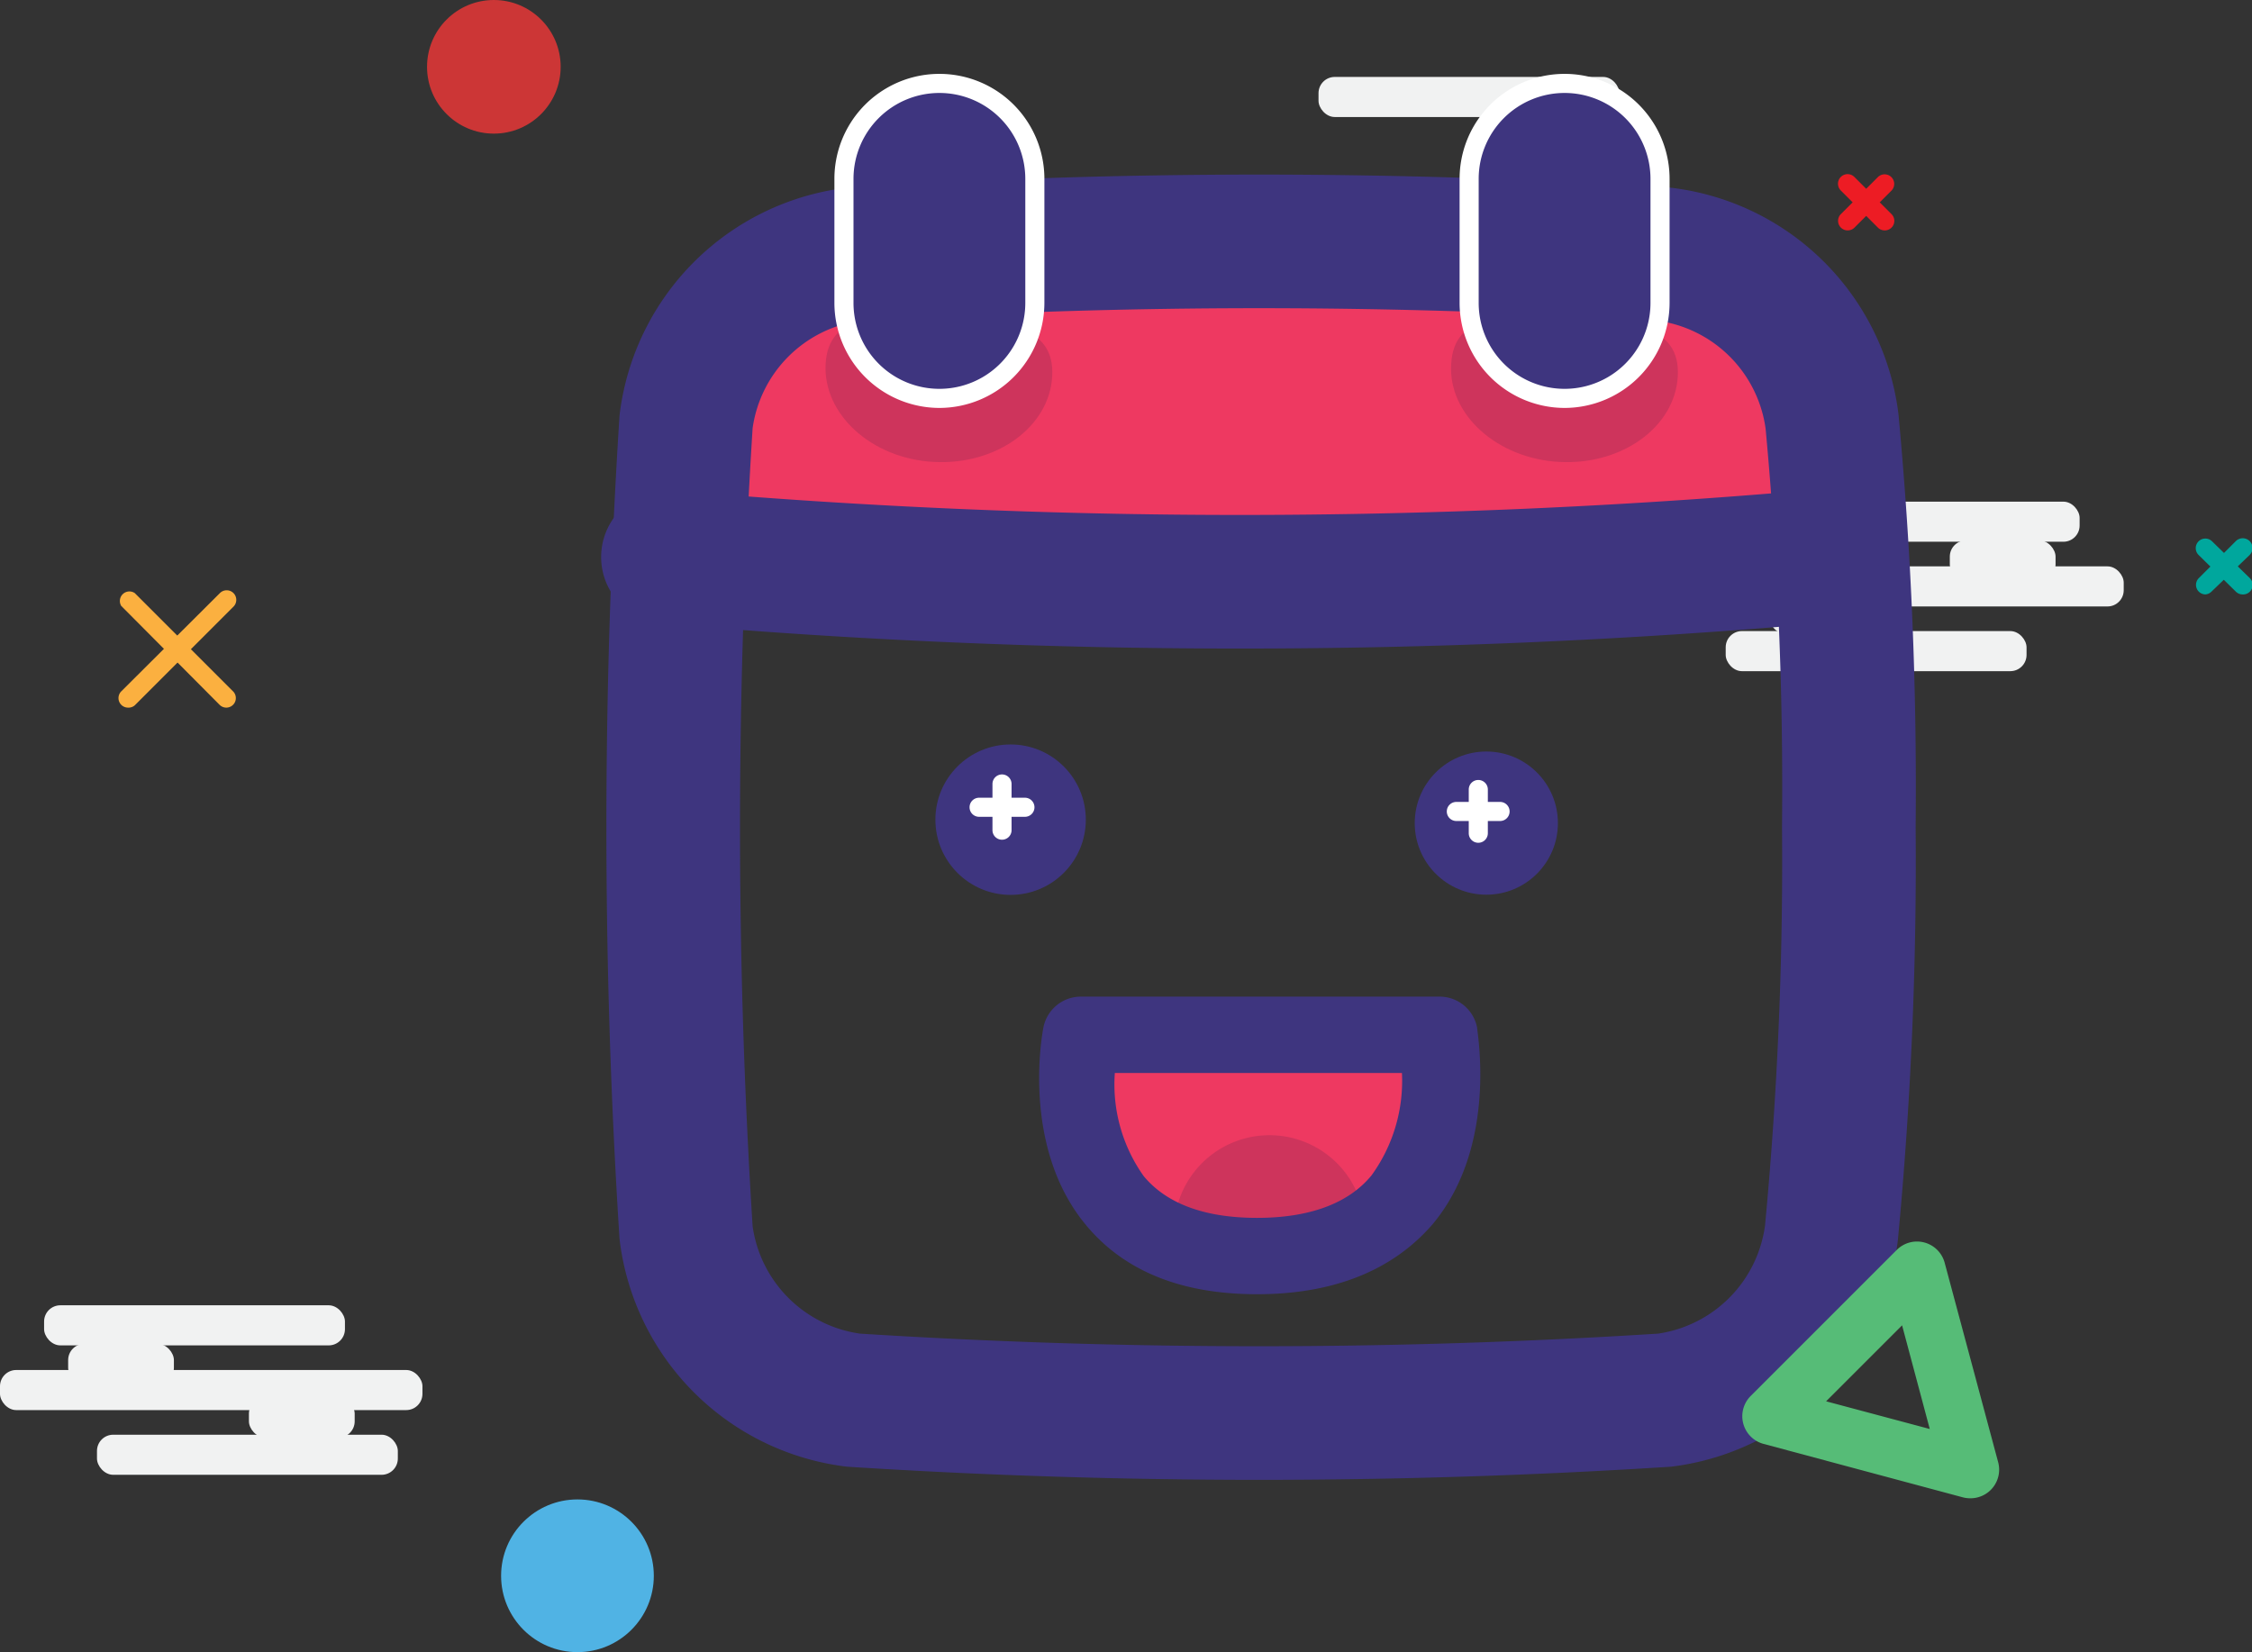 <svg id="Слой_1" data-name="Слой 1" xmlns="http://www.w3.org/2000/svg" width="117.97" height="86.55" viewBox="0 0 117.97 86.55"><rect x="0" y="0" width="117.97" height="86.55" fill="#333333" stroke="none"/><title>timetable</title><rect x="97.23" y="49.95" width="15.76" height="2.1" rx="0.85" ry="0.85" transform="translate(182.06 56.08) rotate(180)" style="fill:#f1f2f2"/><rect x="121.33" y="72.2" width="15.76" height="2.1" rx="0.85" ry="0.85" transform="translate(230.27 100.58) rotate(180)" style="fill:#f1f2f2"/><rect x="130.29" y="74.22" width="5.54" height="2.1" rx="0.85" ry="0.85" transform="translate(237.97 104.63) rotate(180)" style="fill:#f1f2f2"/><rect x="120.81" y="77.03" width="5.54" height="2.1" rx="0.85" ry="0.85" transform="translate(219.03 110.23) rotate(180)" style="fill:#f1f2f2"/><rect x="117.27" y="75.59" width="22.13" height="2.1" rx="0.85" ry="0.85" transform="translate(228.52 107.36) rotate(-180)" style="fill:#f1f2f2"/><rect x="118.56" y="78.98" width="15.76" height="2.1" rx="0.85" ry="0.85" transform="translate(224.72 114.14) rotate(-180)" style="fill:#f1f2f2"/><path d="M61.11,75.59c0.17-1-1.23-20.17,21.47-19s39,0.33,40.2,12.17-1.5,6.83-1.5,6.83H61.11Z" transform="translate(-28.15 -45.93)" style="fill:#ee3961"/><path d="M71.4,65c0.14-2.66,2.8-2.62,6.08-2.45s5.93,0.42,5.79,3.08-2.91,4.67-6.19,4.5S71.26,67.63,71.4,65Z" transform="translate(-28.15 -45.93)" style="fill:#ce345c"/><path d="M104.17,65c0.14-2.66,2.8-2.62,6.08-2.45s5.93,0.42,5.79,3.08-2.91,4.67-6.19,4.5S104,67.63,104.17,65Z" transform="translate(-28.15 -45.93)" style="fill:#ce345c"/><path d="M115.35,119.28a334.91,334.91,0,0,1-42.49,0,10.12,10.12,0,0,1-8.77-8.77,334.9,334.9,0,0,1,0-42.49,10.12,10.12,0,0,1,8.77-8.77,334.91,334.91,0,0,1,42.49,0A10.12,10.12,0,0,1,124.12,68,206.53,206.53,0,0,1,125,89.26a206.53,206.53,0,0,1-.91,21.25A10.12,10.12,0,0,1,115.35,119.28Z" transform="translate(-28.15 -45.93)" style="fill:none;stroke:#3e357f;stroke-linecap:round;stroke-linejoin:round;stroke-width:7px"/><path d="M63.14,75.11a347.08,347.08,0,0,0,59.94,0" transform="translate(-28.15 -45.93)" style="fill:none;stroke:#3e357f;stroke-linecap:round;stroke-linejoin:round;stroke-width:7px"/><path d="M84.76,100.14S82.45,111.73,94,111.73s9.45-11.59,9.45-11.59H84.76Z" transform="translate(-28.15 -45.93)" style="fill:#ee3961"/><path d="M99.65,110.4c0,2.68-2.25,2.78-5,2.78s-5-.11-5-2.78A5,5,0,0,1,99.65,110.4Z" transform="translate(-28.15 -45.93)" style="fill:#ce345c"/><path d="M94,113.73c-4,0-7-1.23-9-3.67-3.38-4.12-2.24-10.06-2.19-10.31a2,2,0,0,1,2-1.61h18.72a2,2,0,0,1,2,1.64c0,0.25,1.09,6.18-2.33,10.28C101.1,112.49,98,113.73,94,113.73Zm-7.45-11.59a8.29,8.29,0,0,0,1.51,5.4c1.2,1.45,3.2,2.19,5.94,2.19s4.79-.75,6-2.23a8.43,8.43,0,0,0,1.59-5.36H86.58Z" transform="translate(-28.15 -45.93)" style="fill:#3e357f"/><circle cx="52.94" cy="42.94" r="3.94" style="fill:#3e357f"/><path d="M80.64,89.92a0.5,0.5,0,0,1-.5-0.5V87a0.5,0.5,0,0,1,1,0v2.4A0.5,0.5,0,0,1,80.64,89.92Z" transform="translate(-28.15 -45.93)" style="fill:#fff"/><path d="M81.84,88.72h-2.4a0.5,0.5,0,0,1,0-1h2.4A0.5,0.5,0,0,1,81.84,88.72Z" transform="translate(-28.15 -45.93)" style="fill:#fff"/><circle cx="77.86" cy="43.12" r="3.75" style="fill:#3e357f"/><path d="M105.59,90.08a0.5,0.5,0,0,1-.5-0.5V87.29a0.5,0.5,0,0,1,1,0v2.29A0.5,0.5,0,0,1,105.59,90.08Z" transform="translate(-28.15 -45.93)" style="fill:#fff"/><path d="M106.73,88.94h-2.29a0.5,0.5,0,0,1,0-1h2.29A0.5,0.5,0,1,1,106.73,88.94Z" transform="translate(-28.15 -45.93)" style="fill:#fff"/><path d="M77.36,66.8a5,5,0,0,1-5-5V55.3a5,5,0,0,1,10,0v6.5A5,5,0,0,1,77.36,66.8Z" transform="translate(-28.15 -45.93)" style="fill:#3e357f"/><path d="M77.36,67.3a5.51,5.51,0,0,1-5.5-5.5V55.3a5.5,5.5,0,1,1,11,0v6.5A5.51,5.51,0,0,1,77.36,67.3Zm0-16.5a4.5,4.5,0,0,0-4.5,4.5v6.5a4.5,4.5,0,0,0,9,0V55.3A4.5,4.5,0,0,0,77.36,50.8Z" transform="translate(-28.15 -45.93)" style="fill:#fff"/><path d="M110.11,66.8a5,5,0,0,1-5-5V55.3a5,5,0,0,1,10,0v6.5A5,5,0,0,1,110.11,66.8Z" transform="translate(-28.15 -45.93)" style="fill:#3e357f"/><path d="M110.11,67.3a5.51,5.51,0,0,1-5.5-5.5V55.3a5.5,5.5,0,1,1,11,0v6.5A5.51,5.51,0,0,1,110.11,67.3Zm0-16.5a4.5,4.5,0,0,0-4.5,4.5v6.5a4.5,4.5,0,0,0,9,0V55.3A4.5,4.5,0,0,0,110.11,50.8Z" transform="translate(-28.15 -45.93)" style="fill:#fff"/><circle cx="25.87" cy="3.5" r="3.5" style="fill:#cc3636"/><circle cx="30.25" cy="82.55" r="4" style="fill:#50b3e4"/><path d="M34.85,83a0.5,0.5,0,0,1-.35-0.85L39.67,77a0.5,0.5,0,0,1,.71.71l-5.17,5.17A0.5,0.5,0,0,1,34.85,83Z" transform="translate(-28.15 -45.93)" style="fill:#fbb040"/><path d="M40,83a0.5,0.5,0,0,1-.35-0.15L34.5,77.67A0.5,0.5,0,0,1,35.21,77l5.17,5.17A0.5,0.5,0,0,1,40,83Z" transform="translate(-28.15 -45.93)" style="fill:#fbb040"/><path d="M143.68,77.07a0.5,0.5,0,0,1-.35-0.85l1.94-1.94A0.5,0.5,0,1,1,146,75L144,76.92A0.5,0.5,0,0,1,143.68,77.07Z" transform="translate(-28.15 -45.93)" style="fill:#00a79d"/><path d="M145.62,77.07a0.5,0.5,0,0,1-.35-0.15L143.32,75a0.5,0.5,0,0,1,.71-0.71L146,76.21A0.5,0.5,0,0,1,145.62,77.07Z" transform="translate(-28.15 -45.93)" style="fill:#00a79d"/><path d="M124.93,58a0.5,0.5,0,0,1-.35-0.85l1.94-1.94a0.5,0.5,0,0,1,.71.71l-1.94,1.94A0.5,0.5,0,0,1,124.93,58Z" transform="translate(-28.15 -45.93)" style="fill:#ed1c24"/><path d="M126.87,58a0.5,0.5,0,0,1-.35-0.15l-1.94-1.94a0.5,0.5,0,1,1,.71-0.71l1.94,1.94A0.5,0.5,0,0,1,126.87,58Z" transform="translate(-28.15 -45.93)" style="fill:#ed1c24"/><rect x="2.31" y="68.38" width="15.76" height="2.1" rx="0.85" ry="0.85" style="fill:#f1f2f2"/><rect x="3.57" y="70.4" width="5.54" height="2.1" rx="0.85" ry="0.85" style="fill:#f1f2f2"/><rect x="13.04" y="73.21" width="5.54" height="2.1" rx="0.85" ry="0.85" style="fill:#f1f2f2"/><rect y="71.77" width="22.13" height="2.1" rx="0.85" ry="0.85" style="fill:#f1f2f2"/><rect x="5.08" y="75.16" width="15.76" height="2.1" rx="0.85" ry="0.85" style="fill:#f1f2f2"/><path d="M131.36,124.42a1.49,1.49,0,0,1-.39-0.05l-10.44-2.8a1.5,1.5,0,0,1-.67-2.51l7.65-7.65a1.5,1.5,0,0,1,2.51.67l2.8,10.44A1.5,1.5,0,0,1,131.36,124.42Zm-7.55-5.08,5.43,1.45-1.45-5.43Z" transform="translate(-28.15 -45.93)" style="fill:#56bc77"/></svg>